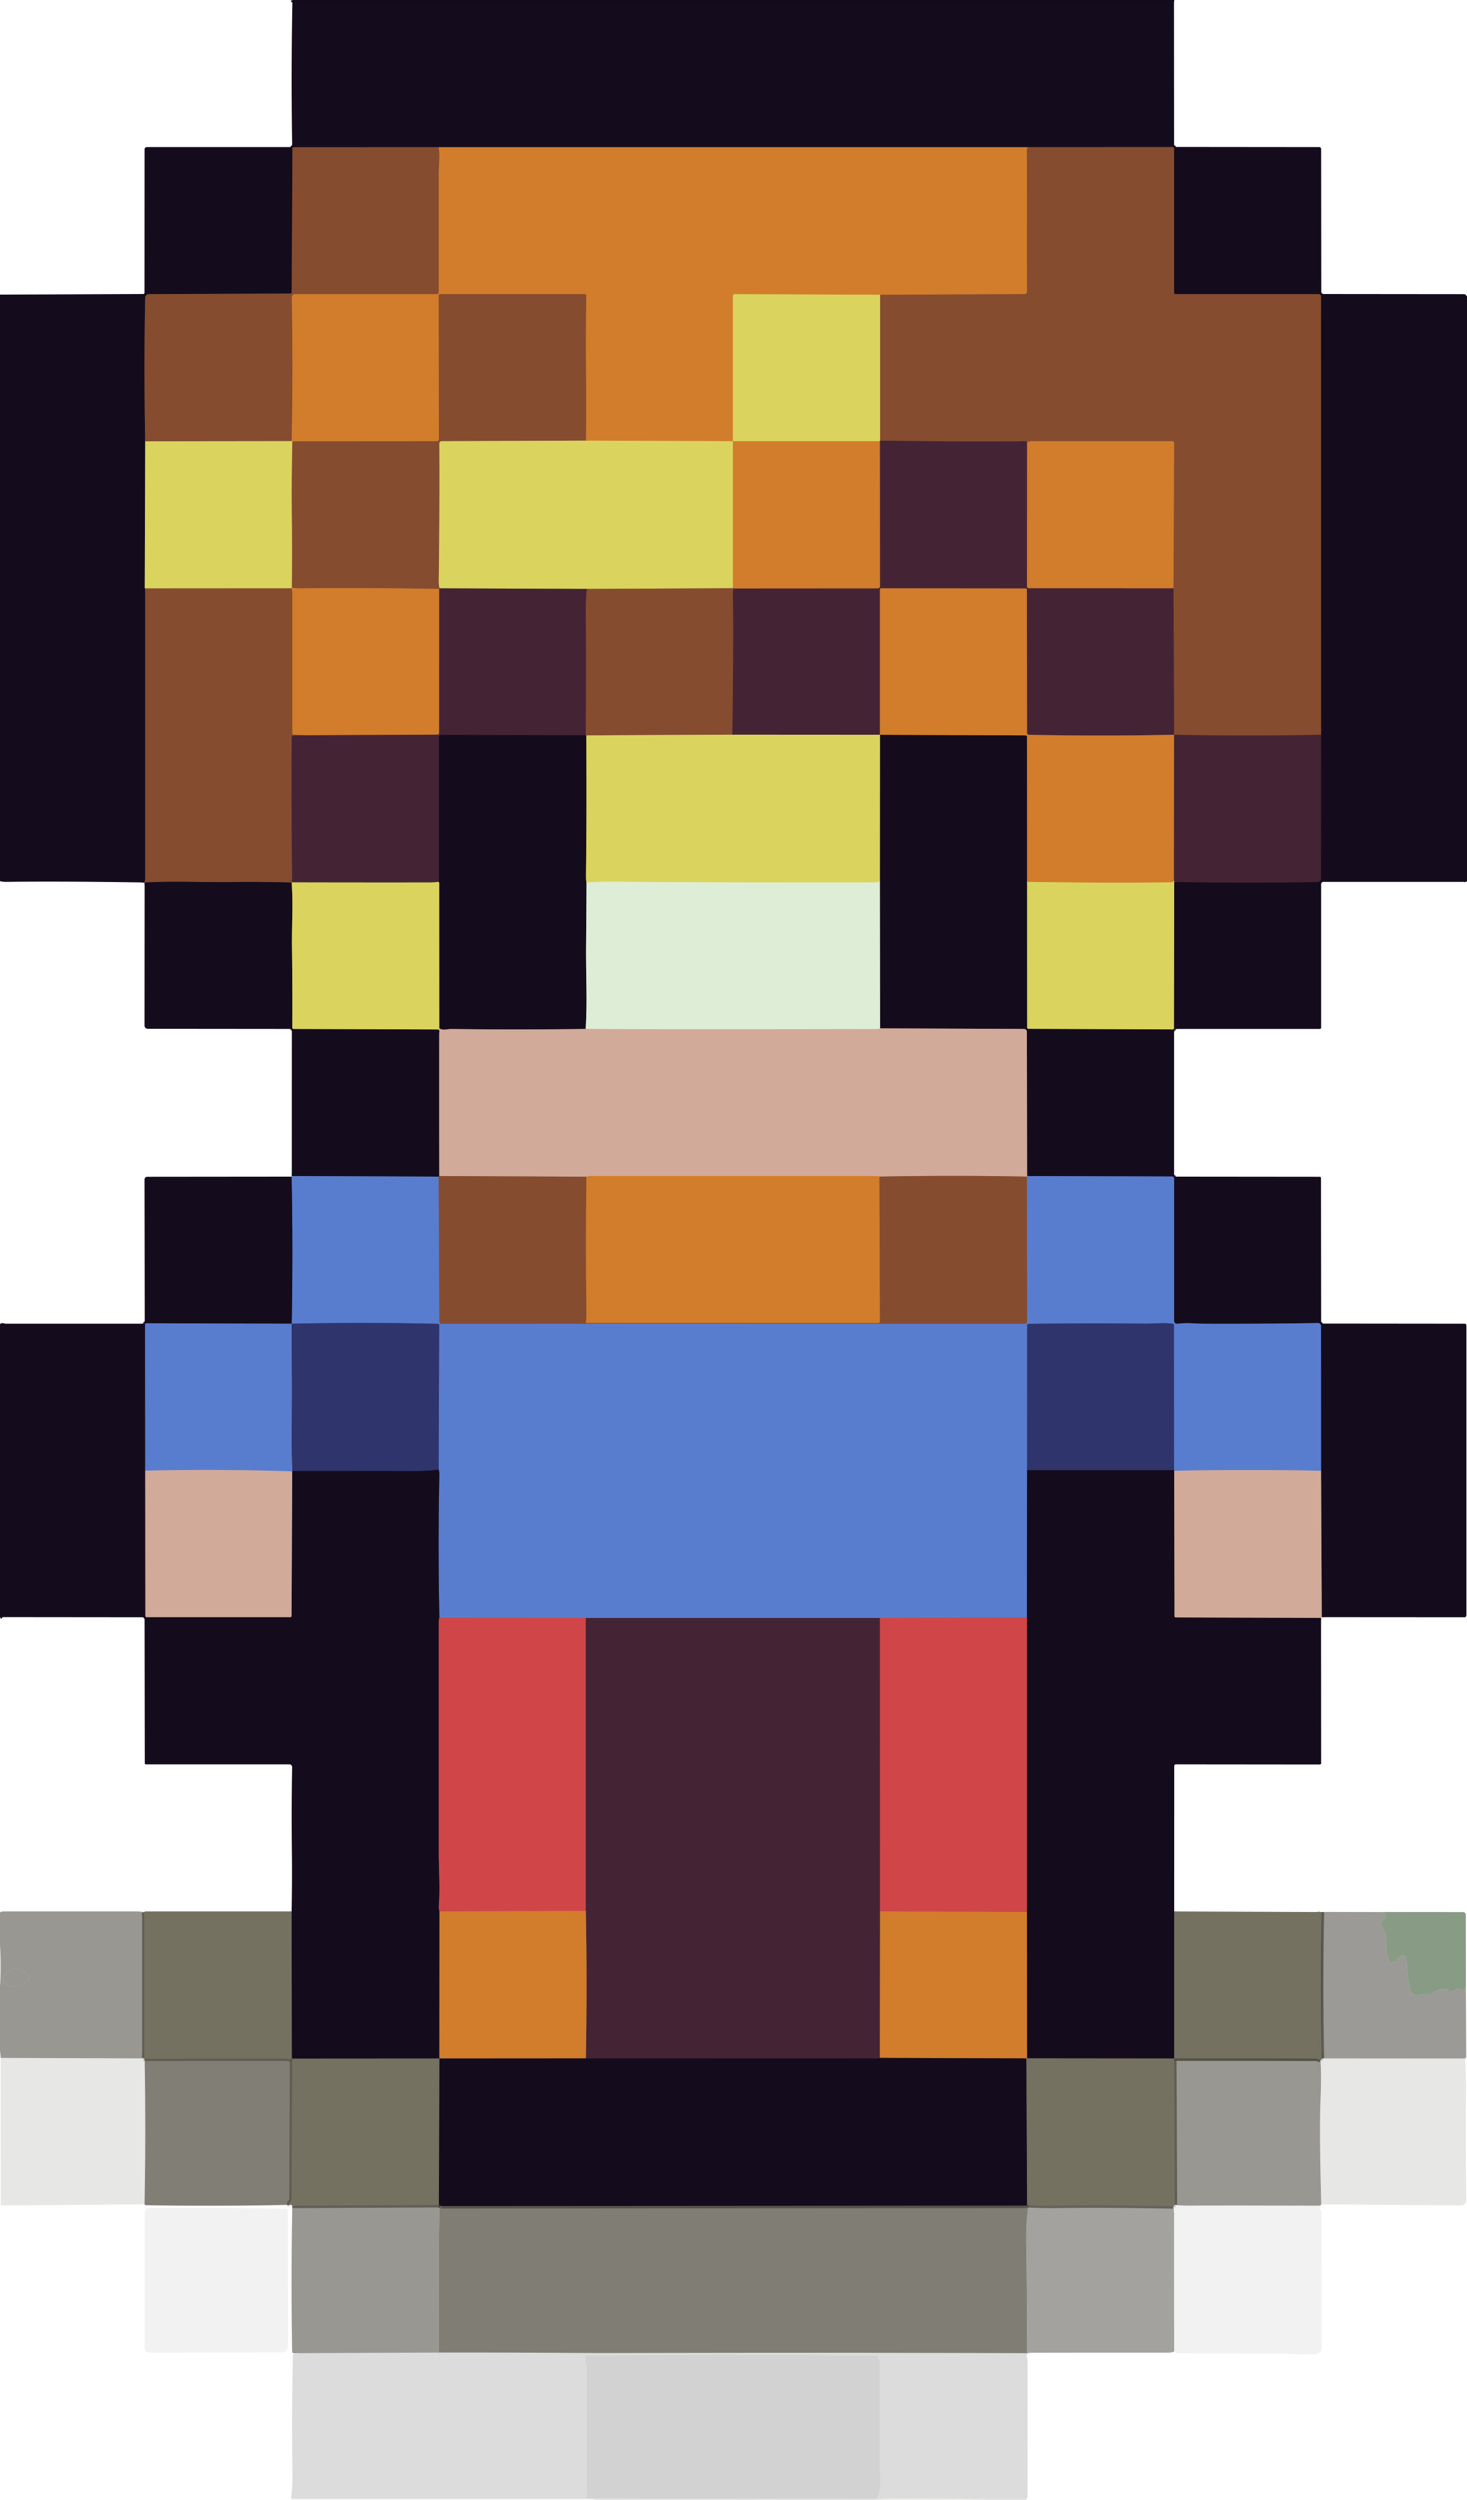 <?xml version="1.0" encoding="UTF-8" standalone="no"?>
<!DOCTYPE svg PUBLIC "-//W3C//DTD SVG 1.1//EN" "http://www.w3.org/Graphics/SVG/1.1/DTD/svg11.dtd">
<svg xmlns="http://www.w3.org/2000/svg" version="1.1" viewBox="0 0 601 1024">
<g stroke-width="2.00" fill="none" stroke-linecap="butt">
<path stroke="#120a19" vector-effect="non-scaling-stroke" d="
  M 120.06 0.00
  Q 120.14 0.25 120.75 0.25
  Q 299.75 0.25 478.75 0.25
  Q 480.22 0.25 480.96 0.50"
/>
<path stroke="#735b5b" vector-effect="non-scaling-stroke" d="
  M 541.50 662.46
  L 541.21 602.50"
/>
<path stroke="#374575" vector-effect="non-scaling-stroke" d="
  M 541.21 602.50
  L 541.19 543.23
  A 1.25 1.25 -0.5 0 0 539.92 541.98
  Q 515.75 542.36 492.64 542.26
  Q 492.56 542.26 487.87 542.06
  Q 485.12 541.94 482.26 542.28
  A 1.13 1.13 86.6 0 1 481.00 541.16
  L 481.00 482.78
  A 0.84 0.84 -45.0 0 0 480.16 481.94
  L 420.79 481.75"
/>
<path stroke="#735b5b" vector-effect="non-scaling-stroke" d="
  M 420.79 481.75
  L 420.69 422.69
  A 1.21 1.19 -0.0 0 0 419.48 421.50
  L 360.54 421.25"
/>
<path stroke="#797d79" vector-effect="non-scaling-stroke" d="
  M 360.54 421.25
  L 360.46 361.25"
/>
<path stroke="#77703d" vector-effect="non-scaling-stroke" d="
  M 360.46 361.25
  L 360.50 301.00"
/>
<path stroke="#734524" vector-effect="non-scaling-stroke" d="
  M 360.50 301.00
  L 420.17 301.25
  A 0.58 0.58 45.0 0 1 420.75 301.83
  L 420.79 361.25"
/>
<path stroke="#77703d" vector-effect="non-scaling-stroke" d="
  M 420.79 361.25
  L 420.81 420.94
  A 0.50 0.50 -45.0 0 0 421.31 421.44
  L 480.46 421.69
  A 0.48 0.48 45.0 0 0 480.94 421.21
  L 481.04 361.25"
/>
<path stroke="#2c1828" vector-effect="non-scaling-stroke" d="
  M 481.04 361.25
  Q 509.86 361.82 539.74 361.29
  A 1.47 1.47 -0.4 0 0 541.19 359.82
  L 541.21 301.00"
/>
<path stroke="#4d2c26" vector-effect="non-scaling-stroke" d="
  M 541.21 301.00
  L 541.19 121.45
  A 0.95 0.95 -0.1 0 0 540.24 120.50
  L 481.56 120.50
  A 0.56 0.56 -0.0 0 1 481.00 119.94
  L 481.00 60.93
  A 0.68 0.67 90.0 0 0 480.33 60.25
  L 421.00 60.29"
/>
<path stroke="#734524" vector-effect="non-scaling-stroke" d="
  M 421.00 60.29
  L 179.75 60.29"
/>
<path stroke="#4d2c26" vector-effect="non-scaling-stroke" d="
  M 179.75 60.29
  L 120.31 60.31
  A 0.51 0.50 -89.4 0 0 119.81 60.81
  L 119.51 119.75
  A 0.52 0.51 -89.4 0 1 119.00 120.26
  L 60.97 120.49
  A 1.49 1.46 0.2 0 0 59.49 121.93
  Q 58.91 151.02 59.50 180.79"
/>
<path stroke="#77703d" vector-effect="non-scaling-stroke" d="
  M 59.50 180.79
  L 59.31 240.84
  A 0.18 0.16 14.9 0 0 59.41 240.99
  L 59.50 241.04"
/>
<path stroke="#4d2c26" vector-effect="non-scaling-stroke" d="
  M 59.50 241.04
  L 59.50 360.00
  Q 59.50 360.16 59.28 360.95
  Q 59.21 361.21 59.25 361.50"
/>
<path stroke="#140c1c" vector-effect="non-scaling-stroke" d="
  M 600.06 121.81
  Q 599.95 240.65 600.00 359.49
  Q 600.00 359.77 600.05 360.00
  Q 600.27 361.06 600.27 359.00
  Q 600.39 240.40 600.06 121.81
  Q 600.06 121.31 600.06 121.81"
/>
<path stroke="#ac652e" vector-effect="non-scaling-stroke" d="
  M 179.75 60.29
  Q 180.11 62.78 179.99 65.27
  Q 179.75 70.20 179.75 70.24
  Q 179.75 95.00 179.75 119.81
  A 0.69 0.69 -45.0 0 1 179.06 120.50
  L 120.82 120.50
  A 1.26 1.26 89.6 0 0 119.56 121.78
  Q 120.08 151.32 119.50 180.71"
/>
<path stroke="#b09047" vector-effect="non-scaling-stroke" d="
  M 119.50 180.71
  L 59.50 180.79"
/>
<path stroke="#ac652e" vector-effect="non-scaling-stroke" d="
  M 421.00 60.29
  Q 421.02 60.51 420.93 60.68
  Q 420.69 61.14 420.69 61.30
  L 420.75 119.50
  A 1.02 1.00 -0.0 0 1 419.73 120.50
  L 360.54 120.75"
/>
<path stroke="#d6a945" vector-effect="non-scaling-stroke" d="
  M 360.54 120.75
  L 301.02 120.51
  A 0.77 0.76 -89.6 0 0 300.25 121.28
  L 300.25 180.75"
/>
<path stroke="#d6a945" vector-effect="non-scaling-stroke" d="
  M 300.25 180.75
  L 240.04 180.50"
/>
<path stroke="#ac652e" vector-effect="non-scaling-stroke" d="
  M 240.04 180.50
  Q 240.20 166.62 240.06 152.75
  Q 239.89 136.78 240.18 121.15
  A 0.64 0.64 -89.6 0 0 239.54 120.50
  L 180.30 120.50
  A 0.55 0.55 -0.2 0 0 179.75 121.05
  L 179.82 179.84
  A 0.92 0.91 -0.0 0 1 178.90 180.75
  L 119.75 180.79"
/>
<path stroke="#d6a945" vector-effect="non-scaling-stroke" d="
  M 119.75 180.79
  L 119.50 180.71"
/>
<path stroke="#653832" vector-effect="non-scaling-stroke" d="
  M 541.21 301.00
  Q 511.10 301.61 481.00 301.00"
/>
<path stroke="#653832" vector-effect="non-scaling-stroke" d="
  M 481.00 301.00
  L 480.75 240.96"
/>
<path stroke="#ac652e" vector-effect="non-scaling-stroke" d="
  M 480.75 240.96
  L 481.00 181.31
  A 0.57 0.56 0.0 0 0 480.43 180.75
  Q 451.50 180.75 422.50 180.75
  Q 421.27 180.75 420.79 181.25"
/>
<path stroke="#653832" vector-effect="non-scaling-stroke" d="
  M 420.79 181.25
  Q 420.58 180.73 419.50 180.75
  Q 399.97 181.08 360.54 180.50"
/>
<path stroke="#b09047" vector-effect="non-scaling-stroke" d="
  M 360.54 180.50
  L 360.54 120.75"
/>
<path stroke="#b09047" vector-effect="non-scaling-stroke" d="
  M 240.04 180.50
  L 180.93 180.74
  A 0.94 0.92 -0.6 0 0 180.00 181.67
  Q 180.14 210.38 179.75 238.25
  Q 179.74 239.20 180.04 241.00"
/>
<path stroke="#653832" vector-effect="non-scaling-stroke" d="
  M 180.04 241.00
  L 179.96 241.25"
/>
<path stroke="#ac652e" vector-effect="non-scaling-stroke" d="
  M 179.96 241.25
  Q 146.69 240.73 124.50 241.00
  Q 121.18 241.04 119.54 240.75"
/>
<path stroke="#b09047" vector-effect="non-scaling-stroke" d="
  M 119.54 240.75
  Q 119.70 226.63 119.55 212.50
  Q 119.38 196.64 119.75 180.79"
/>
<path stroke="#8f7c49" vector-effect="non-scaling-stroke" d="
  M 360.54 180.50
  L 360.46 180.75"
/>
<path stroke="#d6a945" vector-effect="non-scaling-stroke" d="
  M 360.46 180.75
  L 300.25 180.75"
/>
<path stroke="#d6a945" vector-effect="non-scaling-stroke" d="
  M 300.25 180.75
  L 300.25 240.96"
/>
<path stroke="#b09047" vector-effect="non-scaling-stroke" d="
  M 300.25 240.96
  L 240.46 241.25"
/>
<path stroke="#8f7c49" vector-effect="non-scaling-stroke" d="
  M 240.46 241.25
  L 180.04 241.00"
/>
<path stroke="#8b5130" vector-effect="non-scaling-stroke" d="
  M 420.79 181.25
  L 420.75 240.24
  A 0.70 0.70 45.0 0 0 421.45 240.94
  L 480.75 240.96"
/>
<path stroke="#8b5130" vector-effect="non-scaling-stroke" d="
  M 481.00 301.00
  Q 451.12 301.61 421.52 301.01
  A 0.79 0.79 0.7 0 1 420.75 300.22
  L 420.69 241.56
  A 0.50 0.50 -45.0 0 0 420.19 241.06
  L 361.00 241.00
  A 0.50 0.50 45.0 0 0 360.50 241.50
  L 360.50 301.00"
/>
<path stroke="#8f7c49" vector-effect="non-scaling-stroke" d="
  M 360.50 301.00
  L 300.00 300.96"
/>
<path stroke="#653832" vector-effect="non-scaling-stroke" d="
  M 300.00 300.96
  Q 300.53 266.30 300.25 243.50
  Q 300.23 241.79 300.50 241.04"
/>
<path stroke="#8b5130" vector-effect="non-scaling-stroke" d="
  M 300.50 241.04
  L 359.69 241.00
  A 0.81 0.81 -45.0 0 0 360.50 240.19
  L 360.46 180.75"
/>
<path stroke="#d6a945" vector-effect="non-scaling-stroke" d="
  M 119.54 240.75
  L 119.46 241.00"
/>
<path stroke="#b09047" vector-effect="non-scaling-stroke" d="
  M 119.46 241.00
  L 59.50 241.04"
/>
<path stroke="#ac652e" vector-effect="non-scaling-stroke" d="
  M 300.50 241.04
  L 300.25 240.96"
/>
<path stroke="#8b5130" vector-effect="non-scaling-stroke" d="
  M 179.96 241.25
  L 179.93 300.44
  A 0.51 0.51 -0.6 0 1 179.43 300.95
  L 125.50 301.21"
/>
<path stroke="#ac652e" vector-effect="non-scaling-stroke" d="
  M 125.50 301.21
  L 120.30 301.07
  A 0.57 0.51 1.2 0 1 119.75 300.56
  Q 119.75 271.62 119.75 243.50
  Q 119.75 241.69 119.46 241.00"
/>
<path stroke="#653832" vector-effect="non-scaling-stroke" d="
  M 125.50 301.21
  L 120.45 301.25
  A 0.95 0.93 0.3 0 0 119.50 302.17
  Q 119.36 331.47 119.69 360.19
  Q 119.12 361.03 120.00 361.46"
/>
<path stroke="#b09047" vector-effect="non-scaling-stroke" d="
  M 120.00 361.46
  L 119.50 361.54"
/>
<path stroke="#4d2c26" vector-effect="non-scaling-stroke" d="
  M 119.50 361.54
  Q 107.21 361.18 94.91 361.33
  Q 88.40 361.40 77.09 361.24
  Q 68.17 361.11 59.25 361.50"
/>
<path stroke="#653832" vector-effect="non-scaling-stroke" d="
  M 240.46 241.25
  Q 239.93 245.44 240.00 251.75
  Q 240.18 267.74 240.00 301.21"
/>
<path stroke="#2c1828" vector-effect="non-scaling-stroke" d="
  M 240.00 301.21
  L 180.79 301.06
  A 0.98 0.97 90.0 0 0 179.82 302.04
  L 179.82 360.55
  Q 179.82 360.66 179.62 360.99
  L 179.50 361.21"
/>
<path stroke="#8f7c49" vector-effect="non-scaling-stroke" d="
  M 179.50 361.21
  Q 178.40 361.50 175.75 361.50
  Q 147.88 361.53 120.00 361.46"
/>
<path stroke="#b09047" vector-effect="non-scaling-stroke" d="
  M 300.00 300.96
  L 240.21 301.25"
/>
<path stroke="#4d2c26" vector-effect="non-scaling-stroke" d="
  M 240.21 301.25
  L 240.00 301.21"
/>
<path stroke="#8b5130" vector-effect="non-scaling-stroke" d="
  M 481.00 301.00
  L 480.96 360.75"
/>
<path stroke="#d6a945" vector-effect="non-scaling-stroke" d="
  M 480.96 360.75
  Q 480.51 361.43 479.94 361.44
  Q 454.68 361.80 420.79 361.25"
/>
<path stroke="#77703d" vector-effect="non-scaling-stroke" d="
  M 240.21 301.25
  Q 240.37 339.91 240.06 358.31
  Q 240.02 360.60 240.29 361.50"
/>
<path stroke="#797d79" vector-effect="non-scaling-stroke" d="
  M 240.29 361.50
  Q 240.23 375.50 240.09 389.50
  Q 240.06 392.40 240.26 405.49
  Q 240.39 413.50 239.96 421.50"
/>
<path stroke="#735b5b" vector-effect="non-scaling-stroke" d="
  M 239.96 421.50
  Q 212.29 421.89 184.63 421.52
  Q 184.55 421.51 182.41 421.77
  Q 181.13 421.92 179.96 421.25"
/>
<path stroke="#77703d" vector-effect="non-scaling-stroke" d="
  M 179.96 421.25
  L 179.93 361.84
  A 0.62 0.36 -81.6 0 0 179.74 361.36
  L 179.50 361.21"
/>
<path stroke="#dce19a" vector-effect="non-scaling-stroke" d="
  M 360.46 361.25
  Q 360.05 361.18 359.69 361.29
  Q 358.99 361.50 358.75 361.50
  Q 305.25 361.61 251.75 361.20
  Q 246.02 361.15 240.29 361.50"
/>
<path stroke="#8f7c49" vector-effect="non-scaling-stroke" d="
  M 481.04 361.25
  L 480.96 360.75"
/>
<path stroke="#77703d" vector-effect="non-scaling-stroke" d="
  M 119.50 361.54
  Q 119.91 368.03 119.77 374.52
  Q 119.56 384.45 119.61 387.49
  Q 119.85 404.07 119.75 421.00
  A 0.50 0.49 0.6 0 0 120.25 421.50
  L 179.50 421.71"
/>
<path stroke="#735b5b" vector-effect="non-scaling-stroke" d="
  M 179.50 421.71
  Q 180.11 422.04 180.02 422.63
  Q 179.94 423.19 179.94 423.25
  Q 179.91 452.50 179.96 481.75"
/>
<path stroke="#4d2c26" vector-effect="non-scaling-stroke" d="
  M 179.96 481.75
  Q 179.75 481.79 179.71 482.00"
/>
<path stroke="#374575" vector-effect="non-scaling-stroke" d="
  M 179.71 482.00
  L 119.54 481.75"
/>
<path stroke="#d6bf7c" vector-effect="non-scaling-stroke" d="
  M 179.96 421.25
  Q 179.63 421.38 179.50 421.71"
/>
<path stroke="#d8ccb8" vector-effect="non-scaling-stroke" d="
  M 360.54 421.25
  Q 360.15 421.56 358.56 421.56
  Q 266.97 421.74 239.96 421.50"
/>
<path stroke="#9694b4" vector-effect="non-scaling-stroke" d="
  M 420.79 481.75
  L 420.71 482.00"
/>
<path stroke="#ac7b65" vector-effect="non-scaling-stroke" d="
  M 420.71 482.00
  Q 390.50 481.38 360.29 482.00"
/>
<path stroke="#d29463" vector-effect="non-scaling-stroke" d="
  M 360.29 482.00
  Q 359.82 481.75 358.50 481.75
  Q 300.50 481.75 242.50 481.75
  Q 240.88 481.75 240.25 482.04"
/>
<path stroke="#ac7b65" vector-effect="non-scaling-stroke" d="
  M 240.25 482.04
  L 179.96 481.75"
/>
<path stroke="#6f657f" vector-effect="non-scaling-stroke" d="
  M 179.71 482.00
  L 180.00 541.40
  A 0.85 0.85 -89.8 0 0 180.85 542.25
  L 237.25 542.21"
/>
<path stroke="#6f657f" vector-effect="non-scaling-stroke" d="
  M 237.25 542.21
  L 419.88 542.25
  A 0.87 0.87 -45.0 0 0 420.75 541.38
  L 420.71 482.00"
/>
<path stroke="#9694b4" vector-effect="non-scaling-stroke" d="
  M 541.21 602.50
  Q 511.12 601.89 481.04 602.50"
/>
<path stroke="#374575" vector-effect="non-scaling-stroke" d="
  M 481.04 602.50
  L 480.96 602.25"
/>
<path stroke="#45599e" vector-effect="non-scaling-stroke" d="
  M 480.96 602.25
  L 480.94 542.81
  A 0.58 0.56 3.4 0 0 480.43 542.25
  Q 477.87 541.95 475.31 542.04
  Q 469.98 542.22 469.69 542.22
  Q 445.50 541.96 421.31 542.31
  A 0.50 0.50 45.0 0 0 420.81 542.81
  L 420.79 602.25"
/>
<path stroke="#374575" vector-effect="non-scaling-stroke" d="
  M 420.79 602.25
  L 420.71 662.75"
/>
<path stroke="#95628b" vector-effect="non-scaling-stroke" d="
  M 420.71 662.75
  L 420.55 662.68
  Q 420.28 662.56 420.28 662.56
  L 360.50 662.79"
/>
<path stroke="#4f5181" vector-effect="non-scaling-stroke" d="
  M 360.50 662.79
  L 240.00 662.79"
/>
<path stroke="#95628b" vector-effect="non-scaling-stroke" d="
  M 240.00 662.79
  L 180.00 662.71"
/>
<path stroke="#374575" vector-effect="non-scaling-stroke" d="
  M 180.00 662.71
  Q 179.39 633.35 179.99 604.00
  Q 180.01 602.98 179.71 602.00"
/>
<path stroke="#45599e" vector-effect="non-scaling-stroke" d="
  M 179.71 602.00
  L 179.93 542.81
  A 0.51 0.50 1.1 0 0 179.43 542.30
  Q 149.47 541.59 119.50 542.25"
/>
<path stroke="#374575" vector-effect="non-scaling-stroke" d="
  M 119.50 542.25
  Q 120.07 512.12 119.46 482.00"
/>
<path stroke="#ac652e" vector-effect="non-scaling-stroke" d="
  M 240.25 482.04
  Q 239.88 510.02 240.27 538.00
  Q 240.29 539.99 240.00 541.96"
/>
<path stroke="#854c30" vector-effect="non-scaling-stroke" d="
  M 240.00 541.96
  L 237.25 542.21"
/>
<path stroke="#ac652e" vector-effect="non-scaling-stroke" d="
  M 360.29 482.00
  L 360.50 541.36
  A 0.65 0.64 0.0 0 1 359.85 542.00
  L 240.00 541.96"
/>
<path stroke="#374575" vector-effect="non-scaling-stroke" d="
  M 119.50 542.25
  L 59.97 542.07
  A 0.53 0.51 -0.0 0 0 59.44 542.58
  L 59.50 602.46"
/>
<path stroke="#735b5b" vector-effect="non-scaling-stroke" d="
  M 59.50 602.46
  L 59.56 661.94
  A 0.51 0.50 90.0 0 0 60.06 662.45
  L 118.94 662.44
  A 0.50 0.50 45.0 0 0 119.44 661.94
  L 119.71 602.75"
/>
<path stroke="#374575" vector-effect="non-scaling-stroke" d="
  M 119.71 602.75
  L 119.79 602.50"
/>
<path stroke="#222045" vector-effect="non-scaling-stroke" d="
  M 119.79 602.50
  Q 145.02 602.50 170.25 602.57
  Q 175.00 602.58 179.71 602.00"
/>
<path stroke="#722932" vector-effect="non-scaling-stroke" d="
  M 180.00 662.71
  Q 179.75 663.18 179.75 664.50
  Q 179.75 712.46 179.75 760.42
  Q 179.75 760.81 180.00 770.58
  Q 180.13 775.67 179.78 780.75
  Q 179.70 781.90 180.04 783.00"
/>
<path stroke="#734524" vector-effect="non-scaling-stroke" d="
  M 180.04 783.00
  L 180.00 843.25"
/>
<path stroke="#453f3f" vector-effect="non-scaling-stroke" d="
  M 180.00 843.25
  L 121.00 843.29"
/>
<path stroke="#322c30" stroke-opacity="0.882" vector-effect="non-scaling-stroke" d="
  M 121.00 843.29
  Q 120.19 843.37 119.54 843.00"
/>
<path stroke="#453f3f" vector-effect="non-scaling-stroke" d="
  M 119.54 843.00
  L 119.46 783.00"
/>
<path stroke="#140c1c" vector-effect="non-scaling-stroke" d="
  M 0.00 662.19
  Q 0.25 662.11 0.25 661.50
  Q 0.25 603.50 0.25 545.50
  Q 0.25 544.17 0.00 543.69"
/>
<path stroke="#45599e" vector-effect="non-scaling-stroke" d="
  M 119.50 542.25
  Q 119.45 553.37 119.59 564.50
  Q 119.66 570.19 119.50 583.49
  Q 119.38 593.00 119.79 602.50"
/>
<path stroke="#9694b4" vector-effect="non-scaling-stroke" d="
  M 119.71 602.75
  Q 89.61 601.75 59.50 602.46"
/>
<path stroke="#222045" vector-effect="non-scaling-stroke" d="
  M 480.96 602.25
  L 420.79 602.25"
/>
<path stroke="#735b5b" vector-effect="non-scaling-stroke" d="
  M 481.04 602.50
  L 481.18 662.06
  A 0.50 0.50 -45.0 0 0 481.68 662.56
  L 541.21 662.75"
/>
<path stroke="#453f3f" vector-effect="non-scaling-stroke" d="
  M 481.04 783.00
  L 481.04 843.00"
/>
<path stroke="#453f3f" vector-effect="non-scaling-stroke" d="
  M 481.04 843.00
  L 481.00 843.25"
/>
<path stroke="#453f3f" vector-effect="non-scaling-stroke" d="
  M 481.00 843.25
  L 421.25 843.19
  Q 421.18 843.19 420.92 843.05
  L 420.75 842.96"
/>
<path stroke="#734524" vector-effect="non-scaling-stroke" d="
  M 420.75 842.96
  L 420.71 783.25"
/>
<path stroke="#722932" vector-effect="non-scaling-stroke" d="
  M 420.71 783.25
  L 420.71 662.75"
/>
<path stroke="#8a353e" vector-effect="non-scaling-stroke" d="
  M 240.00 662.79
  L 240.00 782.79"
/>
<path stroke="#d1623a" vector-effect="non-scaling-stroke" d="
  M 240.00 782.79
  L 180.04 783.00"
/>
<path stroke="#8a353e" vector-effect="non-scaling-stroke" d="
  M 360.50 662.79
  L 360.54 783.00"
/>
<path stroke="#8b5130" vector-effect="non-scaling-stroke" d="
  M 360.54 783.00
  L 360.46 843.00"
/>
<path stroke="#2c1828" vector-effect="non-scaling-stroke" d="
  M 360.46 843.00
  Q 359.98 843.25 358.75 843.25
  Q 299.38 843.28 240.00 843.21"
/>
<path stroke="#8b5130" vector-effect="non-scaling-stroke" d="
  M 240.00 843.21
  Q 240.60 813.00 240.00 782.79"
/>
<path stroke="#d1623a" vector-effect="non-scaling-stroke" d="
  M 420.71 783.25
  L 360.54 783.00"
/>
<path stroke="#734524" vector-effect="non-scaling-stroke" d="
  M 240.00 843.21
  L 180.00 843.25"
/>
<path stroke="#625f51" stroke-opacity="0.769" vector-effect="non-scaling-stroke" d="
  M 59.00 783.29
  Q 59.25 784.02 59.25 787.00
  Q 59.25 813.63 59.25 840.25
  Q 59.25 842.71 59.00 843.21"
/>
<path stroke="#696557" stroke-opacity="0.882" vector-effect="non-scaling-stroke" d="
  M 119.54 843.00
  Q 119.06 843.62 118.32 843.46
  Q 117.30 843.25 117.15 843.25
  Q 88.20 843.24 59.25 843.29"
/>
<path stroke="#6c6859" stroke-opacity="0.549" vector-effect="non-scaling-stroke" d="
  M 59.25 843.29
  L 59.00 843.21"
/>
<path stroke="#a47747" vector-effect="non-scaling-stroke" d="
  M 420.75 842.96
  Q 420.53 843.00 420.50 843.21"
/>
<path stroke="#734524" vector-effect="non-scaling-stroke" d="
  M 420.50 843.21
  L 360.46 843.00"
/>
<path stroke="#757161" vector-effect="non-scaling-stroke" d="
  M 541.04 783.25
  Q 540.75 784.61 540.75 787.00
  Q 540.75 813.00 540.58 839.00
  Q 540.57 840.83 540.99 841.86
  A 0.83 0.83 -11.0 0 1 540.22 843.00
  L 481.04 843.00"
/>
<path stroke="#625f51" stroke-opacity="0.757" vector-effect="non-scaling-stroke" d="
  M 541.50 783.29
  Q 540.88 813.25 541.50 843.21"
/>
<path stroke="#6c6859" stroke-opacity="0.549" vector-effect="non-scaling-stroke" d="
  M 541.50 843.21
  Q 540.92 843.17 540.96 843.75"
/>
<path stroke="#635f52" stroke-opacity="0.773" vector-effect="non-scaling-stroke" d="
  M 540.96 843.75
  Q 540.41 843.72 539.91 843.53
  Q 539.32 843.31 538.91 843.31
  Q 509.95 843.20 481.00 843.25"
/>
<path stroke="#696557" stroke-opacity="0.882" vector-effect="non-scaling-stroke" d="
  M 121.00 843.29
  L 120.22 843.54
  A 0.78 0.70 81.7 0 0 119.74 844.26
  L 119.50 901.24
  A 0.95 0.79 -18.0 0 1 119.05 901.95
  Q 118.32 902.38 118.75 903.21"
/>
<path stroke="#453f3f" vector-effect="non-scaling-stroke" d="
  M 420.50 843.21
  L 420.79 903.25"
/>
<path stroke="#1f1921" stroke-opacity="0.729" vector-effect="non-scaling-stroke" d="
  M 420.79 903.25
  Q 420.62 903.59 420.25 903.54"
/>
<path stroke="#332d31" stroke-opacity="0.886" vector-effect="non-scaling-stroke" d="
  M 420.25 903.54
  L 180.75 903.71"
/>
<path stroke="#241e25" stroke-opacity="0.773" vector-effect="non-scaling-stroke" d="
  M 180.75 903.71
  L 179.79 903.25"
/>
<path stroke="#453f3f" vector-effect="non-scaling-stroke" d="
  M 179.79 903.25
  L 180.00 843.25"
/>
<path stroke="#635f52" stroke-opacity="0.773" vector-effect="non-scaling-stroke" d="
  M 481.00 843.25
  L 481.25 903.21"
/>
<path stroke="#706c5d" stroke-opacity="0.525" vector-effect="non-scaling-stroke" d="
  M 481.25 903.21
  Q 480.88 903.38 480.71 903.75"
/>
<path stroke="#625e51" stroke-opacity="0.729" vector-effect="non-scaling-stroke" d="
  M 480.71 903.75
  Q 452.71 903.23 434.00 903.50
  Q 425.69 903.62 420.79 903.25"
/>
<path stroke="#635f52" stroke-opacity="0.773" vector-effect="non-scaling-stroke" d="
  M 179.79 903.25
  L 119.75 903.54"
/>
</g>
<path fill="#140c1c" d="
  M 119.81 0.00
  L 120.06 0.00
  Q 120.14 0.25 120.75 0.25
  Q 299.75 0.25 478.75 0.25
  Q 480.22 0.25 480.96 0.50
  L 481.00 59.48
  A 0.71 0.71 90.0 0 0 481.71 60.19
  L 540.43 60.25
  A 0.82 0.82 -0.2 0 1 541.25 61.07
  L 541.31 119.94
  A 0.50 0.50 -45.0 0 0 541.81 120.44
  L 599.76 120.50
  A 0.99 0.99 0.5 0 1 600.75 121.49
  L 600.75 360.57
  A 0.68 0.68 -89.9 0 1 600.07 361.25
  L 542.10 361.25
  A 0.85 0.85 45.0 0 0 541.25 362.10
  L 541.25 420.94
  A 0.56 0.56 89.8 0 1 540.69 421.50
  L 481.99 421.50
  A 0.99 0.99 -45.0 0 0 481.00 422.49
  L 481.00 481.48
  A 0.52 0.52 0.0 0 0 481.52 482.00
  L 540.70 482.06
  A 0.50 0.49 90.0 0 1 541.19 482.56
  L 541.25 541.42
  A 0.77 0.76 90.0 0 0 542.01 542.19
  L 600.08 542.25
  A 0.67 0.66 0.0 0 1 600.75 542.91
  L 600.75 661.72
  A 0.78 0.78 -45.0 0 1 599.97 662.50
  L 541.50 662.46
  L 541.21 602.50
  L 541.19 543.23
  A 1.25 1.25 -0.5 0 0 539.92 541.98
  Q 515.75 542.36 492.64 542.26
  Q 492.56 542.26 487.87 542.06
  Q 485.12 541.94 482.26 542.28
  A 1.13 1.13 86.6 0 1 481.00 541.16
  L 481.00 482.78
  A 0.84 0.84 -45.0 0 0 480.16 481.94
  L 420.79 481.75
  L 420.69 422.69
  A 1.21 1.19 -0.0 0 0 419.48 421.50
  L 360.54 421.25
  L 360.46 361.25
  L 360.50 301.00
  L 420.17 301.25
  A 0.58 0.58 45.0 0 1 420.75 301.83
  L 420.79 361.25
  L 420.81 420.94
  A 0.50 0.50 -45.0 0 0 421.31 421.44
  L 480.46 421.69
  A 0.48 0.48 45.0 0 0 480.94 421.21
  L 481.04 361.25
  Q 509.86 361.82 539.74 361.29
  A 1.47 1.47 -0.4 0 0 541.19 359.82
  L 541.21 301.00
  L 541.19 121.45
  A 0.95 0.95 -0.1 0 0 540.24 120.50
  L 481.56 120.50
  A 0.56 0.56 -0.0 0 1 481.00 119.94
  L 481.00 60.93
  A 0.68 0.67 90.0 0 0 480.33 60.25
  L 421.00 60.29
  L 179.75 60.29
  L 120.31 60.31
  A 0.51 0.50 -89.4 0 0 119.81 60.81
  L 119.51 119.75
  A 0.52 0.51 -89.4 0 1 119.00 120.26
  L 60.97 120.49
  A 1.49 1.46 0.2 0 0 59.49 121.93
  Q 58.91 151.02 59.50 180.79
  L 59.31 240.84
  A 0.18 0.16 14.9 0 0 59.41 240.99
  L 59.50 241.04
  L 59.50 360.00
  Q 59.50 360.16 59.28 360.95
  Q 59.21 361.21 59.25 361.50
  Q 24.03 360.96 3.00 361.25
  Q 0.91 361.28 0.00 360.94
  L 0.00 120.69
  L 58.70 120.44
  A 0.51 0.50 -0.6 0 0 59.20 119.94
  L 59.23 61.17
  A 0.92 0.91 90.0 0 1 60.14 60.25
  L 118.68 60.25
  A 1.01 1.01 89.4 0 0 119.69 59.22
  Q 119.21 29.40 119.81 0.00
  Z
  M 600.06 121.81
  Q 599.95 240.65 600.00 359.49
  Q 600.00 359.77 600.05 360.00
  Q 600.27 361.06 600.27 359.00
  Q 600.39 240.40 600.06 121.81
  Q 600.06 121.31 600.06 121.81
  Z"
/>
<path fill="#0f0815" d="
  M 120.06 0.00
  L 480.81 0.00
  L 480.96 0.50
  Q 480.22 0.25 478.75 0.25
  Q 299.75 0.25 120.75 0.25
  Q 120.14 0.25 120.06 0.00
  Z"
/>
<path fill="#854c30" d="
  M 179.75 60.29
  Q 180.11 62.78 179.99 65.27
  Q 179.75 70.20 179.75 70.24
  Q 179.75 95.00 179.75 119.81
  A 0.69 0.69 -45.0 0 1 179.06 120.50
  L 120.82 120.50
  A 1.26 1.26 89.6 0 0 119.56 121.78
  Q 120.08 151.32 119.50 180.71
  L 59.50 180.79
  Q 58.91 151.02 59.49 121.93
  A 1.49 1.46 0.2 0 1 60.97 120.49
  L 119.00 120.26
  A 0.52 0.51 -89.4 0 0 119.51 119.75
  L 119.81 60.81
  A 0.51 0.50 -89.4 0 1 120.31 60.31
  L 179.75 60.29
  Z"
/>
<path fill="#d27d2c" d="
  M 179.75 60.29
  L 421.00 60.29
  Q 421.02 60.51 420.93 60.68
  Q 420.69 61.14 420.69 61.30
  L 420.75 119.50
  A 1.02 1.00 -0.0 0 1 419.73 120.50
  L 360.54 120.75
  L 301.02 120.51
  A 0.77 0.76 -89.6 0 0 300.25 121.28
  L 300.25 180.75
  L 240.04 180.50
  Q 240.20 166.62 240.06 152.75
  Q 239.89 136.78 240.18 121.15
  A 0.64 0.64 -89.6 0 0 239.54 120.50
  L 180.30 120.50
  A 0.55 0.55 -0.2 0 0 179.75 121.05
  L 179.82 179.84
  A 0.92 0.91 -0.0 0 1 178.90 180.75
  L 119.75 180.79
  L 119.50 180.71
  Q 120.08 151.32 119.56 121.78
  A 1.26 1.26 89.6 0 1 120.82 120.50
  L 179.06 120.50
  A 0.69 0.69 45.0 0 0 179.75 119.81
  Q 179.75 95.00 179.75 70.24
  Q 179.75 70.20 179.99 65.27
  Q 180.11 62.78 179.75 60.29
  Z"
/>
<path fill="#854c30" d="
  M 421.00 60.29
  L 480.33 60.25
  A 0.68 0.67 90.0 0 1 481.00 60.93
  L 481.00 119.94
  A 0.56 0.56 0.0 0 0 481.56 120.50
  L 540.24 120.50
  A 0.95 0.95 -0.1 0 1 541.19 121.45
  L 541.21 301.00
  Q 511.10 301.61 481.00 301.00
  L 480.75 240.96
  L 481.00 181.31
  A 0.57 0.56 0.0 0 0 480.43 180.75
  Q 451.50 180.75 422.50 180.75
  Q 421.27 180.75 420.79 181.25
  Q 420.58 180.73 419.50 180.75
  Q 399.97 181.08 360.54 180.50
  L 360.54 120.75
  L 419.73 120.50
  A 1.02 1.00 -0.0 0 0 420.75 119.50
  L 420.69 61.30
  Q 420.69 61.14 420.93 60.68
  Q 421.02 60.51 421.00 60.29
  Z"
/>
<path fill="#854c30" d="
  M 240.04 180.50
  L 180.93 180.74
  A 0.94 0.92 -0.6 0 0 180.00 181.67
  Q 180.14 210.38 179.75 238.25
  Q 179.74 239.20 180.04 241.00
  L 179.96 241.25
  Q 146.69 240.73 124.50 241.00
  Q 121.18 241.04 119.54 240.75
  Q 119.70 226.63 119.55 212.50
  Q 119.38 196.64 119.75 180.79
  L 178.90 180.75
  A 0.92 0.91 0.0 0 0 179.82 179.84
  L 179.75 121.05
  A 0.55 0.55 0.8 0 1 180.30 120.50
  L 239.54 120.50
  A 0.64 0.64 -89.6 0 1 240.18 121.15
  Q 239.89 136.78 240.06 152.75
  Q 240.20 166.62 240.04 180.50
  Z"
/>
<path fill="#dad45e" d="
  M 360.54 120.75
  L 360.54 180.50
  L 360.46 180.75
  L 300.25 180.75
  L 300.25 121.28
  A 0.77 0.76 -89.6 0 1 301.02 120.51
  L 360.54 120.75
  Z"
/>
<path fill="#140c1c" d="
  M 600.06 121.81
  Q 600.39 240.40 600.27 359.00
  Q 600.27 361.06 600.05 360.00
  Q 600.00 359.77 600.00 359.49
  Q 599.95 240.65 600.06 121.81
  Q 600.06 121.31 600.06 121.81
  Z"
/>
<path fill="#dad45e" d="
  M 240.04 180.50
  L 300.25 180.75
  L 300.25 240.96
  L 240.46 241.25
  L 180.04 241.00
  Q 179.74 239.20 179.75 238.25
  Q 180.14 210.38 180.00 181.67
  A 0.94 0.92 -0.6 0 1 180.93 180.74
  L 240.04 180.50
  Z"
/>
<path fill="#442434" d="
  M 360.54 180.50
  Q 399.97 181.08 419.50 180.75
  Q 420.58 180.73 420.79 181.25
  L 420.75 240.24
  A 0.70 0.70 45.0 0 0 421.45 240.94
  L 480.75 240.96
  L 481.00 301.00
  Q 451.12 301.61 421.52 301.01
  A 0.79 0.79 0.7 0 1 420.75 300.22
  L 420.69 241.56
  A 0.50 0.50 -45.0 0 0 420.19 241.06
  L 361.00 241.00
  A 0.50 0.50 45.0 0 0 360.50 241.50
  L 360.50 301.00
  L 300.00 300.96
  Q 300.53 266.30 300.25 243.50
  Q 300.23 241.79 300.50 241.04
  L 359.69 241.00
  A 0.81 0.81 -45.0 0 0 360.50 240.19
  L 360.46 180.75
  L 360.54 180.50
  Z"
/>
<path fill="#dad45e" d="
  M 59.50 180.79
  L 119.50 180.71
  L 119.75 180.79
  Q 119.38 196.64 119.55 212.50
  Q 119.70 226.63 119.54 240.75
  L 119.46 241.00
  L 59.50 241.04
  L 59.41 240.99
  A 0.18 0.16 14.9 0 1 59.31 240.84
  L 59.50 180.79
  Z"
/>
<path fill="#d27d2c" d="
  M 300.25 180.75
  L 360.46 180.75
  L 360.50 240.19
  A 0.81 0.81 -45.0 0 1 359.69 241.00
  L 300.50 241.04
  L 300.25 240.96
  L 300.25 180.75
  Z"
/>
<path fill="#d27d2c" d="
  M 480.75 240.96
  L 421.45 240.94
  A 0.70 0.70 -45.0 0 1 420.75 240.24
  L 420.79 181.25
  Q 421.27 180.75 422.50 180.75
  Q 451.50 180.75 480.43 180.75
  A 0.57 0.56 0.0 0 1 481.00 181.31
  L 480.75 240.96
  Z"
/>
<path fill="#d27d2c" d="
  M 119.54 240.75
  Q 121.18 241.04 124.50 241.00
  Q 146.69 240.73 179.96 241.25
  L 179.93 300.44
  A 0.51 0.51 -0.6 0 1 179.43 300.95
  L 125.50 301.21
  L 120.30 301.07
  A 0.57 0.51 1.2 0 1 119.75 300.56
  Q 119.75 271.62 119.75 243.50
  Q 119.75 241.69 119.46 241.00
  L 119.54 240.75
  Z"
/>
<path fill="#854c30" d="
  M 59.50 241.04
  L 119.46 241.00
  Q 119.75 241.69 119.75 243.50
  Q 119.75 271.62 119.75 300.56
  A 0.57 0.51 1.2 0 0 120.30 301.07
  L 125.50 301.21
  L 120.45 301.25
  A 0.95 0.93 0.3 0 0 119.50 302.17
  Q 119.36 331.47 119.69 360.19
  Q 119.12 361.03 120.00 361.46
  L 119.50 361.54
  Q 107.21 361.18 94.91 361.33
  Q 88.40 361.40 77.09 361.24
  Q 68.17 361.11 59.25 361.50
  Q 59.21 361.21 59.28 360.95
  Q 59.50 360.16 59.50 360.00
  L 59.50 241.04
  Z"
/>
<path fill="#442434" d="
  M 180.04 241.00
  L 240.46 241.25
  Q 239.93 245.44 240.00 251.75
  Q 240.18 267.74 240.00 301.21
  L 180.79 301.06
  A 0.98 0.97 90.0 0 0 179.82 302.04
  L 179.82 360.55
  Q 179.82 360.66 179.62 360.99
  L 179.50 361.21
  Q 178.40 361.50 175.75 361.50
  Q 147.88 361.53 120.00 361.46
  Q 119.12 361.03 119.69 360.19
  Q 119.36 331.47 119.50 302.17
  A 0.95 0.93 0.3 0 1 120.45 301.25
  L 125.50 301.21
  L 179.43 300.95
  A 0.51 0.51 -0.6 0 0 179.93 300.44
  L 179.96 241.25
  L 180.04 241.00
  Z"
/>
<path fill="#854c30" d="
  M 300.25 240.96
  L 300.50 241.04
  Q 300.23 241.79 300.25 243.50
  Q 300.53 266.30 300.00 300.96
  L 240.21 301.25
  L 240.00 301.21
  Q 240.18 267.74 240.00 251.75
  Q 239.93 245.44 240.46 241.25
  L 300.25 240.96
  Z"
/>
<path fill="#d27d2c" d="
  M 481.00 301.00
  L 480.96 360.75
  Q 480.51 361.43 479.94 361.44
  Q 454.68 361.80 420.79 361.25
  L 420.75 301.83
  A 0.58 0.58 -45.0 0 0 420.17 301.25
  L 360.50 301.00
  L 360.50 241.50
  A 0.50 0.50 -45.0 0 1 361.00 241.00
  L 420.19 241.06
  A 0.50 0.50 45.0 0 1 420.69 241.56
  L 420.75 300.22
  A 0.79 0.79 0.7 0 0 421.52 301.01
  Q 451.12 301.61 481.00 301.00
  Z"
/>
<path fill="#140c1c" d="
  M 240.00 301.21
  L 240.21 301.25
  Q 240.37 339.91 240.06 358.31
  Q 240.02 360.60 240.29 361.50
  Q 240.23 375.50 240.09 389.50
  Q 240.06 392.40 240.26 405.49
  Q 240.39 413.50 239.96 421.50
  Q 212.29 421.89 184.63 421.52
  Q 184.55 421.51 182.41 421.77
  Q 181.13 421.92 179.96 421.25
  L 179.93 361.84
  A 0.62 0.36 -81.6 0 0 179.74 361.36
  L 179.50 361.21
  L 179.62 360.99
  Q 179.82 360.66 179.82 360.55
  L 179.82 302.04
  A 0.98 0.97 -90.0 0 1 180.79 301.06
  L 240.00 301.21
  Z"
/>
<path fill="#dad45e" d="
  M 300.00 300.96
  L 360.50 301.00
  L 360.46 361.25
  Q 360.05 361.18 359.69 361.29
  Q 358.99 361.50 358.75 361.50
  Q 305.25 361.61 251.75 361.20
  Q 246.02 361.15 240.29 361.50
  Q 240.02 360.60 240.06 358.31
  Q 240.37 339.91 240.21 301.25
  L 300.00 300.96
  Z"
/>
<path fill="#442434" d="
  M 481.00 301.00
  Q 511.10 301.61 541.21 301.00
  L 541.19 359.82
  A 1.47 1.47 -0.4 0 1 539.74 361.29
  Q 509.86 361.82 481.04 361.25
  L 480.96 360.75
  L 481.00 301.00
  Z"
/>
<path fill="#dad45e" d="
  M 480.96 360.75
  L 481.04 361.25
  L 480.94 421.21
  A 0.48 0.48 -45.0 0 1 480.46 421.69
  L 421.31 421.44
  A 0.50 0.50 45.0 0 1 420.81 420.94
  L 420.79 361.25
  Q 454.68 361.80 479.94 361.44
  Q 480.51 361.43 480.96 360.75
  Z"
/>
<path fill="#140c1c" d="
  M 119.50 361.54
  Q 119.91 368.03 119.77 374.52
  Q 119.56 384.45 119.61 387.49
  Q 119.85 404.07 119.75 421.00
  A 0.50 0.49 0.6 0 0 120.25 421.50
  L 179.50 421.71
  Q 180.11 422.04 180.02 422.63
  Q 179.94 423.19 179.94 423.25
  Q 179.91 452.50 179.96 481.75
  Q 179.75 481.79 179.71 482.00
  L 119.54 481.75
  L 119.56 422.26
  A 0.76 0.76 -0.3 0 0 118.80 421.50
  L 60.51 421.44
  A 1.33 1.30 90.0 0 1 59.21 420.11
  L 59.25 361.50
  Q 68.17 361.11 77.09 361.24
  Q 88.40 361.40 94.91 361.33
  Q 107.21 361.18 119.50 361.54
  Z"
/>
<path fill="#dad45e" d="
  M 179.50 361.21
  L 179.74 361.36
  A 0.62 0.36 -81.6 0 1 179.93 361.84
  L 179.96 421.25
  Q 179.63 421.38 179.50 421.71
  L 120.25 421.50
  A 0.50 0.49 0.6 0 1 119.75 421.00
  Q 119.85 404.07 119.61 387.49
  Q 119.56 384.45 119.77 374.52
  Q 119.91 368.03 119.50 361.54
  L 120.00 361.46
  Q 147.88 361.53 175.75 361.50
  Q 178.40 361.50 179.50 361.21
  Z"
/>
<path fill="#deeed6" d="
  M 360.46 361.25
  L 360.54 421.25
  Q 360.15 421.56 358.56 421.56
  Q 266.97 421.74 239.96 421.50
  Q 240.39 413.50 240.26 405.49
  Q 240.06 392.40 240.09 389.50
  Q 240.23 375.50 240.29 361.50
  Q 246.02 361.15 251.75 361.20
  Q 305.25 361.61 358.75 361.50
  Q 358.99 361.50 359.69 361.29
  Q 360.05 361.18 360.46 361.25
  Z"
/>
<path fill="#d2aa99" d="
  M 179.96 421.25
  Q 181.13 421.92 182.41 421.77
  Q 184.55 421.51 184.63 421.52
  Q 212.29 421.89 239.96 421.50
  Q 266.97 421.74 358.56 421.56
  Q 360.15 421.56 360.54 421.25
  L 419.48 421.50
  A 1.21 1.19 -0.0 0 1 420.69 422.69
  L 420.79 481.75
  L 420.71 482.00
  Q 390.50 481.38 360.29 482.00
  Q 359.82 481.75 358.50 481.75
  Q 300.50 481.75 242.50 481.75
  Q 240.88 481.75 240.25 482.04
  L 179.96 481.75
  Q 179.91 452.50 179.94 423.25
  Q 179.94 423.19 180.02 422.63
  Q 180.11 422.04 179.50 421.71
  Q 179.63 421.38 179.96 421.25
  Z"
/>
<path fill="#597dce" d="
  M 119.54 481.75
  L 179.71 482.00
  L 180.00 541.40
  A 0.85 0.85 -89.8 0 0 180.85 542.25
  L 237.25 542.21
  L 419.88 542.25
  A 0.87 0.87 -45.0 0 0 420.75 541.38
  L 420.71 482.00
  L 420.79 481.75
  L 480.16 481.94
  A 0.84 0.84 -45.0 0 1 481.00 482.78
  L 481.00 541.16
  A 1.13 1.13 86.6 0 0 482.26 542.28
  Q 485.12 541.94 487.87 542.06
  Q 492.56 542.26 492.64 542.26
  Q 515.75 542.36 539.92 541.98
  A 1.25 1.25 -0.5 0 1 541.19 543.23
  L 541.21 602.50
  Q 511.12 601.89 481.04 602.50
  L 480.96 602.25
  L 480.94 542.81
  A 0.58 0.56 3.4 0 0 480.43 542.25
  Q 477.87 541.95 475.31 542.04
  Q 469.98 542.22 469.69 542.22
  Q 445.50 541.96 421.31 542.31
  A 0.50 0.50 45.0 0 0 420.81 542.81
  L 420.79 602.25
  L 420.71 662.75
  L 420.55 662.68
  Q 420.28 662.56 420.28 662.56
  L 360.50 662.79
  L 240.00 662.79
  L 180.00 662.71
  Q 179.39 633.35 179.99 604.00
  Q 180.01 602.98 179.71 602.00
  L 179.93 542.81
  A 0.51 0.50 1.1 0 0 179.43 542.30
  Q 149.47 541.59 119.50 542.25
  Q 120.07 512.12 119.46 482.00
  L 119.54 481.75
  Z"
/>
<path fill="#854c30" d="
  M 179.96 481.75
  L 240.25 482.04
  Q 239.88 510.02 240.27 538.00
  Q 240.29 539.99 240.00 541.96
  L 237.25 542.21
  L 180.85 542.25
  A 0.85 0.85 -90.0 0 1 180.00 541.40
  L 179.71 482.00
  Q 179.75 481.79 179.96 481.75
  Z"
/>
<path fill="#d27d2c" d="
  M 360.29 482.00
  L 360.50 541.36
  A 0.65 0.64 0.0 0 1 359.85 542.00
  L 240.00 541.96
  Q 240.29 539.99 240.27 538.00
  Q 239.88 510.02 240.25 482.04
  Q 240.88 481.75 242.50 481.75
  Q 300.50 481.75 358.50 481.75
  Q 359.82 481.75 360.29 482.00
  Z"
/>
<path fill="#854c30" d="
  M 420.71 482.00
  L 420.75 541.38
  A 0.87 0.87 45.0 0 1 419.88 542.25
  L 237.25 542.21
  L 240.00 541.96
  L 359.85 542.00
  A 0.65 0.64 -0.0 0 0 360.50 541.36
  L 360.29 482.00
  Q 390.50 481.38 420.71 482.00
  Z"
/>
<path fill="#140c1c" d="
  M 119.46 482.00
  Q 120.07 512.12 119.50 542.25
  L 59.97 542.07
  A 0.53 0.51 -0.0 0 0 59.44 542.58
  L 59.50 602.46
  L 59.56 661.94
  A 0.51 0.50 90.0 0 0 60.06 662.45
  L 118.94 662.44
  A 0.50 0.50 45.0 0 0 119.44 661.94
  L 119.71 602.75
  L 119.79 602.50
  Q 145.02 602.50 170.25 602.57
  Q 175.00 602.58 179.71 602.00
  Q 180.01 602.98 179.99 604.00
  Q 179.39 633.35 180.00 662.71
  Q 179.75 663.18 179.75 664.50
  Q 179.75 712.46 179.75 760.42
  Q 179.75 760.81 180.00 770.58
  Q 180.13 775.67 179.78 780.75
  Q 179.70 781.90 180.04 783.00
  L 180.00 843.25
  L 121.00 843.29
  Q 120.19 843.37 119.54 843.00
  L 119.46 783.00
  Q 119.71 770.50 119.57 758.00
  Q 119.37 740.65 119.68 723.89
  A 1.13 1.12 0.5 0 0 118.55 722.75
  L 59.74 722.75
  A 0.43 0.42 -90.0 0 1 59.32 722.32
  L 59.23 663.29
  A 0.81 0.79 0.0 0 0 58.42 662.50
  L 0.00 662.44
  L 0.00 662.19
  Q 0.25 662.11 0.25 661.50
  Q 0.25 603.50 0.25 545.50
  Q 0.25 544.17 0.00 543.69
  L 0.00 542.44
  Q 0.53 541.89 1.20 542.03
  Q 2.23 542.25 2.33 542.25
  Q 30.17 542.25 58.56 542.25
  A 0.74 0.73 0.0 0 0 59.30 541.52
  L 59.21 483.16
  A 1.10 1.08 -90.0 0 1 60.29 482.06
  L 119.46 482.00
  Z"
/>
<path fill="#597dce" d="
  M 119.50 542.25
  Q 119.45 553.37 119.59 564.50
  Q 119.66 570.19 119.50 583.49
  Q 119.38 593.00 119.79 602.50
  L 119.71 602.75
  Q 89.61 601.75 59.50 602.46
  L 59.44 542.58
  A 0.53 0.51 -0.0 0 1 59.97 542.07
  L 119.50 542.25
  Z"
/>
<path fill="#30346d" d="
  M 179.71 602.00
  Q 175.00 602.58 170.25 602.57
  Q 145.02 602.50 119.79 602.50
  Q 119.38 593.00 119.50 583.49
  Q 119.66 570.19 119.59 564.50
  Q 119.45 553.37 119.50 542.25
  Q 149.47 541.59 179.43 542.30
  A 0.51 0.50 1.1 0 1 179.93 542.81
  L 179.71 602.00
  Z"
/>
<path fill="#30346d" d="
  M 480.96 602.25
  L 420.79 602.25
  L 420.81 542.81
  A 0.50 0.50 -45.0 0 1 421.31 542.31
  Q 445.50 541.96 469.69 542.22
  Q 469.98 542.22 475.31 542.04
  Q 477.87 541.95 480.43 542.25
  A 0.58 0.56 3.4 0 1 480.94 542.81
  L 480.96 602.25
  Z"
/>
<path fill="#140c1c" d="
  M 0.00 543.69
  Q 0.25 544.17 0.25 545.50
  Q 0.25 603.50 0.25 661.50
  Q 0.25 662.11 0.00 662.19
  L 0.00 543.69
  Z"
/>
<path fill="#d2aa99" d="
  M 119.71 602.75
  L 119.44 661.94
  A 0.50 0.50 -45.0 0 1 118.94 662.44
  L 60.06 662.45
  A 0.51 0.50 90.0 0 1 59.56 661.94
  L 59.50 602.46
  Q 89.61 601.75 119.71 602.75
  Z"
/>
<path fill="#140c1c" d="
  M 420.79 602.25
  L 480.96 602.25
  L 481.04 602.50
  L 481.18 662.06
  A 0.50 0.50 -45.0 0 0 481.68 662.56
  L 541.21 662.75
  L 541.25 722.30
  A 0.52 0.51 0.0 0 1 540.73 722.81
  L 481.73 722.75
  A 0.67 0.67 0.0 0 0 481.06 723.42
  L 481.04 783.00
  L 481.04 843.00
  L 481.00 843.25
  L 421.25 843.19
  Q 421.18 843.19 420.92 843.05
  L 420.75 842.96
  L 420.71 783.25
  L 420.71 662.75
  L 420.79 602.25
  Z"
/>
<path fill="#d2aa99" d="
  M 541.21 602.50
  L 541.50 662.46
  Q 541.27 662.52 541.21 662.75
  L 481.68 662.56
  A 0.50 0.50 45.0 0 1 481.18 662.06
  L 481.04 602.50
  Q 511.12 601.89 541.21 602.50
  Z"
/>
<path fill="#d04648" d="
  M 240.00 662.79
  L 240.00 782.79
  L 180.04 783.00
  Q 179.70 781.90 179.78 780.75
  Q 180.13 775.67 180.00 770.58
  Q 179.75 760.81 179.75 760.42
  Q 179.75 712.46 179.75 664.50
  Q 179.75 663.18 180.00 662.71
  L 240.00 662.79
  Z"
/>
<path fill="#442434" d="
  M 360.50 662.79
  L 360.54 783.00
  L 360.46 843.00
  Q 359.98 843.25 358.75 843.25
  Q 299.38 843.28 240.00 843.21
  Q 240.60 813.00 240.00 782.79
  L 240.00 662.79
  L 360.50 662.79
  Z"
/>
<path fill="#d04648" d="
  M 420.71 662.75
  L 420.71 783.25
  L 360.54 783.00
  L 360.50 662.79
  L 420.28 662.56
  Q 420.28 662.56 420.55 662.68
  L 420.71 662.75
  Z"
/>
<path fill="#d27d2c" d="
  M 240.00 782.79
  Q 240.60 813.00 240.00 843.21
  L 180.00 843.25
  L 180.04 783.00
  L 240.00 782.79
  Z"
/>
<path fill="#3f3c34" fill-opacity="0.533" d="
  M 59.00 783.29
  Q 59.25 784.02 59.25 787.00
  Q 59.25 813.63 59.25 840.25
  Q 59.25 842.71 59.00 843.21
  L 0.29 843.00
  L 0.00 839.94
  L 0.00 813.69
  Q 0.63 805.31 0.00 796.94
  L 0.00 783.44
  Q 0.55 783.00 1.25 783.00
  Q 28.25 783.00 55.25 783.00
  Q 57.64 783.00 59.00 783.29
  Z
  M 2.19 809.10
  Q 1.46 809.10 1.25 810.00
  Q 0.70 812.32 3.19 813.31
  Q 6.47 814.62 9.17 812.62
  Q 9.57 812.33 10.06 812.21
  Q 13.14 811.48 11.19 808.81
  Q 10.72 808.17 9.56 807.99
  A 1.17 1.12 -12.9 0 1 8.79 807.53
  Q 7.01 805.03 4.63 806.92
  Q 4.31 807.18 3.76 807.30
  Q 2.80 807.52 2.70 808.68
  A 0.52 0.46 2.4 0 1 2.19 809.10
  Z"
/>
<path fill="#757161" d="
  M 119.46 783.00
  L 119.54 843.00
  Q 119.06 843.62 118.32 843.46
  Q 117.30 843.25 117.15 843.25
  Q 88.20 843.24 59.25 843.29
  L 59.00 843.21
  Q 59.25 842.71 59.25 840.25
  Q 59.25 813.63 59.25 787.00
  Q 59.25 784.02 59.00 783.29
  Q 59.15 783.17 59.32 783.09
  Q 59.48 783.00 59.69 783.00
  Q 89.57 783.00 119.46 783.00
  Z"
/>
<path fill="#d27d2c" d="
  M 360.54 783.00
  L 420.71 783.25
  L 420.75 842.96
  Q 420.53 843.00 420.50 843.21
  L 360.46 843.00
  L 360.54 783.00
  Z"
/>
<path fill="#757161" d="
  M 481.04 783.00
  L 541.04 783.25
  Q 540.75 784.61 540.75 787.00
  Q 540.75 813.00 540.58 839.00
  Q 540.57 840.83 540.99 841.86
  A 0.83 0.83 -11.0 0 1 540.22 843.00
  L 481.04 843.00
  L 481.04 783.00
  Z"
/>
<path fill="#193e12" fill-opacity="0.514" d="
  M 600.54 813.25
  L 600.07 816.00
  Q 600.00 816.38 600.01 816.01
  Q 600.01 814.32 599.81 814.95
  A 0.40 0.39 22.2 0 1 599.25 815.18
  Q 597.48 814.27 595.71 815.33
  Q 595.04 815.74 594.58 815.85
  Q 592.08 816.48 593.30 815.38
  Q 593.68 815.04 593.20 814.93
  Q 590.82 814.39 588.59 815.48
  Q 588.32 815.61 587.75 815.73
  Q 587.10 815.87 587.10 816.44
  A 0.45 0.37 -88.2 0 1 586.70 816.89
  Q 584.33 816.69 581.99 817.18
  Q 578.75 817.86 577.84 815.59
  Q 577.77 815.40 577.13 811.90
  Q 576.46 808.18 576.29 804.39
  Q 576.22 802.89 575.92 802.16
  Q 575.03 800.04 573.10 801.89
  A 1.45 0.98 78.0 0 0 572.75 802.75
  Q 572.66 803.82 571.87 803.54
  A 1.12 0.92 -44.7 0 0 571.03 803.62
  L 570.17 804.04
  A 0.56 0.48 64.5 0 1 569.48 803.74
  Q 567.72 799.90 568.00 797.25
  Q 568.41 793.35 566.50 790.00
  Q 565.20 787.72 566.50 786.75
  Q 568.31 785.40 567.23 783.71
  A 1.00 0.86 -14.2 0 0 566.43 783.31
  L 543.50 783.21
  L 599.41 783.27
  A 1.08 1.08 -45.0 0 1 600.49 784.35
  L 600.54 813.25
  Z"
/>
<path fill="#757161" d="
  M 541.04 783.25
  L 541.50 783.29
  Q 540.88 813.25 541.50 843.21
  Q 540.92 843.17 540.96 843.75
  Q 540.41 843.72 539.91 843.53
  Q 539.32 843.31 538.91 843.31
  Q 509.95 843.20 481.00 843.25
  L 481.04 843.00
  L 540.22 843.00
  A 0.83 0.83 -11.0 0 0 540.99 841.86
  Q 540.57 840.83 540.58 839.00
  Q 540.75 813.00 540.75 787.00
  Q 540.75 784.61 541.04 783.25
  Z"
/>
<path fill="#3e3c33" fill-opacity="0.514" d="
  M 541.50 783.29
  L 543.50 783.21
  L 566.43 783.31
  A 1.00 0.86 -14.2 0 1 567.23 783.71
  Q 568.31 785.40 566.50 786.75
  Q 565.20 787.72 566.50 790.00
  Q 568.41 793.35 568.00 797.25
  Q 567.72 799.90 569.48 803.74
  A 0.56 0.48 64.5 0 0 570.17 804.04
  L 571.03 803.62
  A 1.12 0.92 -44.7 0 1 571.87 803.54
  Q 572.66 803.82 572.75 802.75
  A 1.45 0.98 78.0 0 1 573.10 801.89
  Q 575.03 800.04 575.92 802.16
  Q 576.22 802.89 576.29 804.39
  Q 576.46 808.18 577.13 811.90
  Q 577.77 815.40 577.84 815.59
  Q 578.75 817.86 581.99 817.18
  Q 584.33 816.69 586.70 816.89
  A 0.45 0.37 -88.2 0 0 587.10 816.44
  Q 587.10 815.87 587.75 815.73
  Q 588.32 815.61 588.59 815.48
  Q 590.82 814.39 593.20 814.93
  Q 593.68 815.04 593.30 815.38
  Q 592.08 816.48 594.58 815.85
  Q 595.04 815.74 595.71 815.33
  Q 597.48 814.27 599.25 815.18
  A 0.40 0.39 22.2 0 0 599.81 814.95
  Q 600.01 814.32 600.01 816.01
  Q 600.00 816.38 600.07 816.00
  L 600.54 813.25
  L 600.69 842.65
  A 0.53 0.31 -22.4 0 1 600.42 843.01
  Q 600.29 843.09 600.21 843.25
  L 541.50 843.21
  Q 540.88 813.25 541.50 783.29
  Z"
/>
<path fill="#0c0c09" fill-opacity="0.098" d="
  M 0.00 796.94
  Q 0.63 805.31 0.00 813.69
  L 0.00 796.94
  Z"
/>
<path fill="#3f3c34" fill-opacity="0.533" d="
  M 2.70 808.68
  Q 2.80 807.52 3.76 807.30
  Q 4.31 807.18 4.63 806.92
  Q 7.01 805.03 8.79 807.53
  A 1.17 1.12 -12.9 0 0 9.56 807.99
  Q 10.72 808.17 11.19 808.81
  Q 13.14 811.48 10.06 812.21
  Q 9.57 812.33 9.17 812.62
  Q 6.47 814.62 3.19 813.31
  Q 0.70 812.32 1.25 810.00
  Q 1.46 809.10 2.19 809.10
  A 0.52 0.46 2.4 0 0 2.70 808.68
  Z"
/>
<path fill="#0c0c09" fill-opacity="0.098" d="
  M 0.29 843.00
  L 59.00 843.21
  L 59.25 843.29
  Q 59.79 873.15 59.21 903.00
  L 0.82 903.44
  A 0.51 0.50 -0.0 0 1 0.31 902.94
  L 0.29 843.00
  Z"
/>
<path fill="#5a564b" fill-opacity="0.761" d="
  M 119.54 843.00
  Q 120.19 843.37 121.00 843.29
  L 120.22 843.54
  A 0.78 0.70 81.7 0 0 119.74 844.26
  L 119.50 901.24
  A 0.95 0.79 -18.0 0 1 119.05 901.95
  Q 118.32 902.38 118.75 903.21
  Q 89.35 903.83 59.94 903.36
  Q 59.46 903.35 59.21 903.00
  Q 59.79 873.15 59.25 843.29
  Q 88.20 843.24 117.15 843.25
  Q 117.30 843.25 118.32 843.46
  Q 119.06 843.62 119.54 843.00
  Z"
/>
<path fill="#140c1c" d="
  M 360.46 843.00
  L 420.50 843.21
  L 420.79 903.25
  Q 420.62 903.59 420.25 903.54
  L 180.75 903.71
  L 179.79 903.25
  L 180.00 843.25
  L 240.00 843.21
  Q 299.38 843.28 358.75 843.25
  Q 359.98 843.25 360.46 843.00
  Z"
/>
<path fill="#757161" d="
  M 420.75 842.96
  L 420.92 843.05
  Q 421.18 843.19 421.25 843.19
  L 481.00 843.25
  L 481.25 903.21
  Q 480.88 903.38 480.71 903.75
  Q 452.71 903.23 434.00 903.50
  Q 425.69 903.62 420.79 903.25
  L 420.50 843.21
  Q 420.53 843.00 420.75 842.96
  Z"
/>
<path fill="#757161" d="
  M 121.00 843.29
  L 180.00 843.25
  L 179.79 903.25
  L 119.75 903.54
  Q 119.33 903.18 118.75 903.21
  Q 118.32 902.38 119.05 901.95
  A 0.95 0.79 -18.0 0 0 119.50 901.24
  L 119.74 844.26
  A 0.78 0.70 81.7 0 1 120.22 843.54
  L 121.00 843.29
  Z"
/>
<path fill="#413f36" fill-opacity="0.541" d="
  M 481.00 843.25
  Q 509.95 843.20 538.91 843.31
  Q 539.32 843.31 539.91 843.53
  Q 540.41 843.72 540.96 843.75
  Q 541.44 849.93 541.00 860.00
  Q 540.44 872.86 541.29 903.00
  Q 541.12 903.37 540.75 903.54
  Q 498.24 903.42 487.25 903.50
  Q 483.29 903.53 481.25 903.21
  L 481.00 843.25
  Z"
/>
<path fill="#0c0c09" fill-opacity="0.098" d="
  M 541.50 843.21
  L 600.21 843.25
  Q 600.65 850.12 600.59 857.00
  Q 600.38 878.59 600.70 900.92
  Q 600.74 903.45 598.21 903.43
  L 541.29 903.00
  Q 540.44 872.86 541.00 860.00
  Q 541.44 849.93 540.96 843.75
  Q 540.92 843.17 541.50 843.21
  Z"
/>
<path fill="#413f36" fill-opacity="0.541" d="
  M 179.79 903.25
  L 180.75 903.71
  Q 180.01 903.73 180.00 904.25
  Q 179.54 928.05 179.75 963.71
  L 121.75 963.96
  Q 120.94 964.12 120.16 963.95
  A 0.68 0.62 -84.6 0 1 119.68 963.31
  Q 119.18 933.43 119.75 903.54
  L 179.79 903.25
  Z"
/>
<path fill="#37342d" fill-opacity="0.455" d="
  M 420.79 903.25
  Q 425.69 903.62 434.00 903.50
  Q 452.71 903.23 480.71 903.75
  Q 481.00 906.06 481.00 906.75
  Q 480.97 935.00 481.04 963.25
  Q 480.28 963.75 478.25 963.75
  Q 450.12 963.72 422.00 963.79
  L 420.75 963.96
  Q 420.85 941.35 420.44 918.75
  Q 420.30 911.59 421.19 904.49
  A 0.70 0.61 -77.0 0 0 420.81 903.77
  L 420.25 903.54
  Q 420.62 903.59 420.79 903.25
  Z"
/>
<path fill="#060605" fill-opacity="0.051" d="
  M 481.25 903.21
  Q 483.29 903.53 487.25 903.50
  Q 498.24 903.42 540.75 903.54
  Q 540.48 904.46 541.09 905.21
  A 1.53 0.99 34.6 0 1 541.44 906.06
  L 541.50 961.27
  Q 541.50 964.40 538.11 964.40
  L 531.86 964.42
  A 0.49 0.13 -62.7 0 0 531.57 964.74
  Q 531.51 964.85 531.24 964.55
  A 0.95 0.78 66.0 0 0 530.62 964.24
  L 482.26 964.00
  A 1.20 0.67 60.7 0 1 481.52 963.55
  Q 481.33 963.32 481.04 963.25
  Q 480.97 935.00 481.00 906.75
  Q 481.00 906.06 480.71 903.75
  Q 480.88 903.38 481.25 903.21
  Z"
/>
<path fill="#5b574c" fill-opacity="0.773" d="
  M 420.25 903.54
  L 420.81 903.77
  A 0.70 0.61 -77.0 0 1 421.19 904.49
  Q 420.30 911.59 420.44 918.75
  Q 420.85 941.35 420.75 963.96
  Q 337.85 963.69 254.94 963.91
  Q 245.58 963.93 234.94 963.86
  Q 207.35 963.66 179.75 963.71
  Q 179.54 928.05 180.00 904.25
  Q 180.01 903.73 180.75 903.71
  L 420.25 903.54
  Z"
/>
<path fill="#060605" fill-opacity="0.051" d="
  M 117.74 962.26
  Q 117.01 963.63 116.25 963.63
  Q 89.25 963.75 61.42 963.75
  Q 59.25 963.75 59.25 961.58
  Q 59.25 934.75 59.25 907.25
  Q 59.25 904.18 61.76 904.38
  Q 63.16 904.49 63.26 904.49
  Q 90.35 904.28 117.43 904.80
  A 0.52 0.51 0.6 0 1 117.94 905.31
  L 118.00 961.24
  Q 118.00 961.78 117.74 962.26
  Z"
/>
<path fill="#10100f" fill-opacity="0.145" d="
  M 179.75 963.71
  Q 207.35 963.66 234.94 963.86
  Q 245.58 963.93 254.94 963.91
  Q 337.85 963.69 420.75 963.96
  L 422.00 963.79
  Q 420.48 964.19 420.70 965.42
  Q 421.00 967.08 421.00 967.13
  Q 421.00 994.94 420.94 1022.75
  Q 420.93 1023.59 420.19 1024.00
  L 404.69 1024.00
  Q 393.25 1023.52 365.25 1023.50
  Q 361.65 1023.50 360.19 1024.00
  L 243.44 1024.00
  Q 243.31 1023.75 242.50 1023.75
  Q 181.50 1023.75 119.80 1023.75
  A 0.57 0.56 4.0 0 1 119.24 1023.11
  Q 119.89 1018.02 119.81 1013.00
  Q 119.44 988.75 120.00 964.68
  A 0.44 0.44 -89.3 0 1 120.44 964.25
  Q 122.78 964.25 121.75 963.96
  L 179.75 963.71
  Z
  M 239.82 966.53
  Q 239.30 967.17 239.90 967.90
  A 1.59 1.14 32.2 0 1 240.25 968.76
  L 240.43 1022.40
  A 0.73 0.29 -39.9 0 1 240.19 1022.84
  L 240.00 1023.06
  Q 239.59 1023.50 240.46 1023.50
  L 358.50 1023.75
  A 1.32 1.22 -81.1 0 0 359.69 1022.81
  Q 360.83 1018.98 360.65 1015.03
  Q 360.49 1011.54 360.49 1011.46
  Q 360.35 989.35 360.50 967.25
  A 1.20 0.88 26.4 0 0 360.09 966.46
  Q 359.58 966.01 359.67 965.41
  A 0.43 0.37 -85.2 0 0 359.32 964.93
  Q 299.91 964.44 240.50 964.87
  Q 239.27 964.88 239.88 965.79
  A 0.66 0.61 -42.7 0 1 239.82 966.53
  Z"
/>
<path fill="#181415" fill-opacity="0.188" d="
  M 239.88 965.79
  Q 239.27 964.88 240.50 964.87
  Q 299.91 964.44 359.32 964.93
  A 0.43 0.37 -85.2 0 1 359.67 965.41
  Q 359.58 966.01 360.09 966.46
  A 1.20 0.88 26.4 0 1 360.50 967.25
  Q 360.35 989.35 360.49 1011.46
  Q 360.49 1011.54 360.65 1015.03
  Q 360.83 1018.98 359.69 1022.81
  A 1.32 1.22 -81.1 0 1 358.50 1023.75
  L 240.46 1023.50
  Q 239.59 1023.50 240.00 1023.06
  L 240.19 1022.84
  A 0.73 0.29 -39.9 0 0 240.43 1022.40
  L 240.25 968.76
  A 1.59 1.14 32.2 0 0 239.90 967.90
  Q 239.30 967.17 239.82 966.53
  A 0.66 0.61 -42.7 0 0 239.88 965.79
  Z"
/>
<path fill="#0c0c09" fill-opacity="0.098" d="
  M 404.69 1024.00
  L 360.19 1024.00
  Q 361.65 1023.50 365.25 1023.50
  Q 393.25 1023.52 404.69 1024.00
  Z"
/>
</svg>
